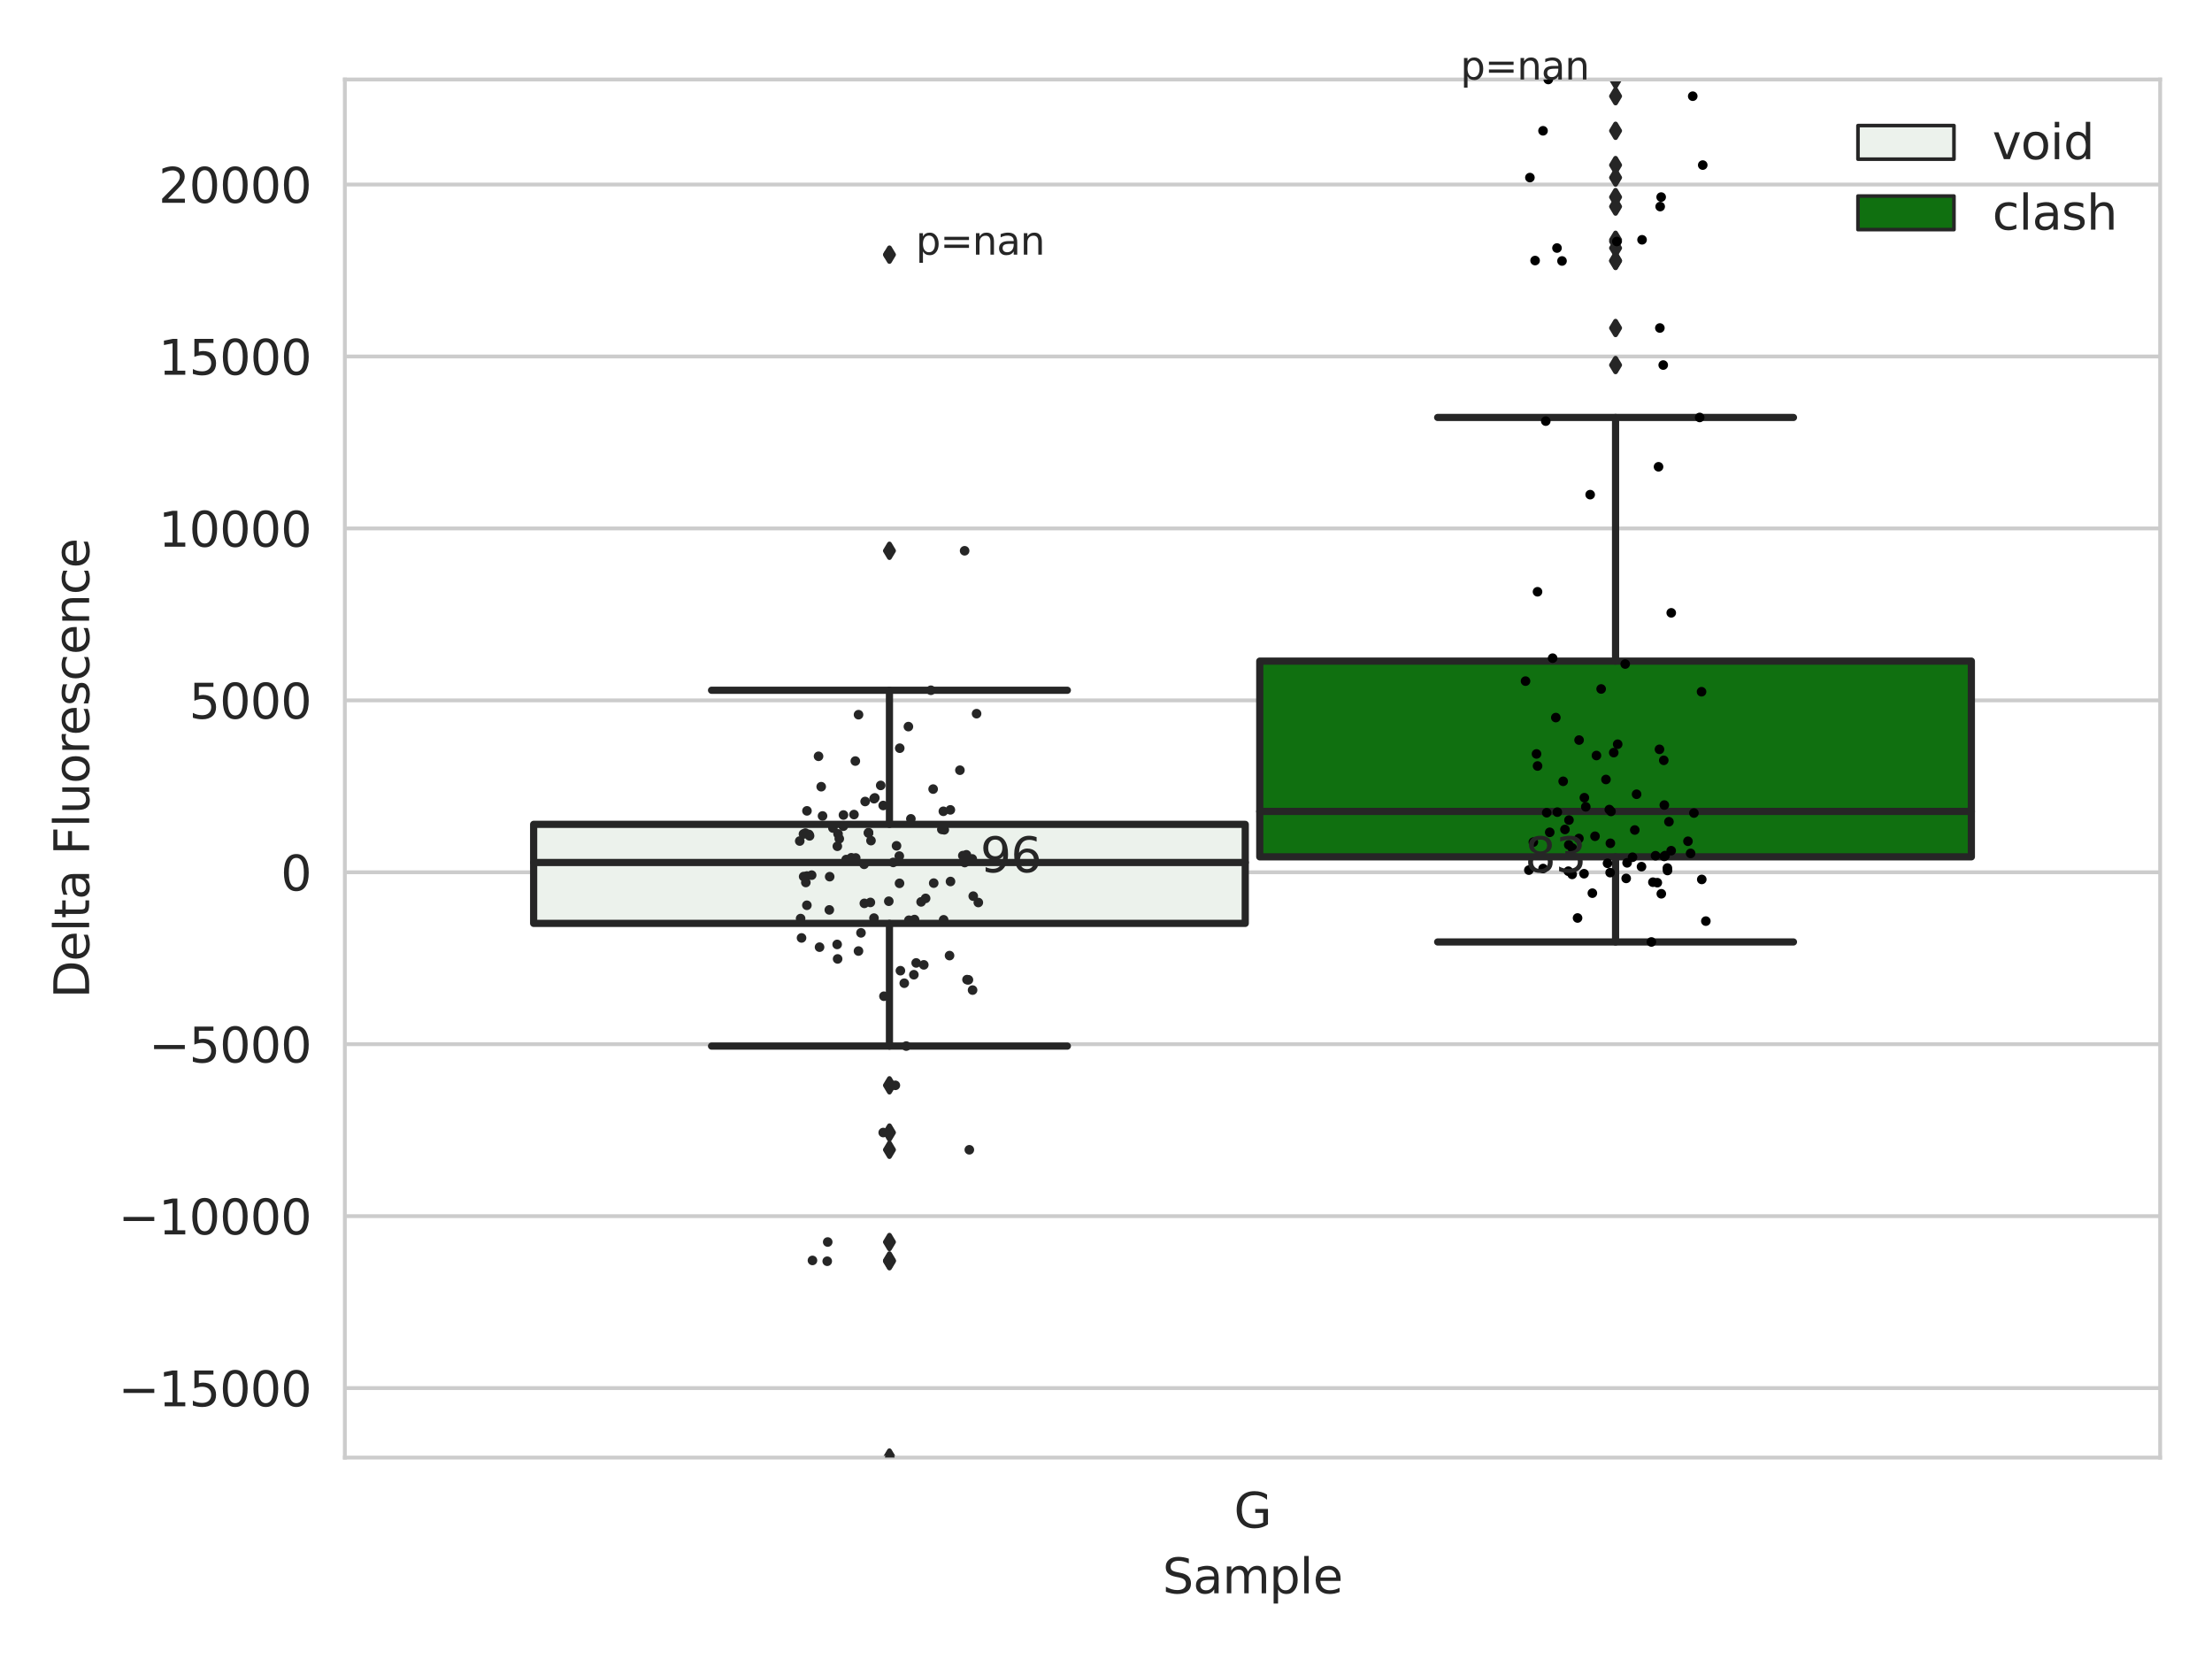 <?xml version="1.0" encoding="utf-8" standalone="no"?>
<!DOCTYPE svg PUBLIC "-//W3C//DTD SVG 1.1//EN"
  "http://www.w3.org/Graphics/SVG/1.1/DTD/svg11.dtd">
<svg xmlns:xlink="http://www.w3.org/1999/xlink" width="460.8pt" height="345.6pt" viewBox="0 0 460.8 345.6" xmlns="http://www.w3.org/2000/svg" version="1.1">
 <defs>
  <style type="text/css">*{stroke-linejoin: round; stroke-linecap: butt}</style>
 </defs>
 <g id="figure_1">
  <g id="patch_1">
   <path d="M 0 345.6 
L 460.8 345.6 
L 460.8 0 
L 0 0 
z
" style="fill: #ffffff"/>
  </g>
  <g id="axes_1">
   <g id="patch_2">
    <path d="M 71.84 303.64 
L 450 303.64 
L 450 16.56 
L 71.84 16.56 
z
" style="fill: #ffffff"/>
   </g>
   <g id="matplotlib.axis_1">
    <g id="xtick_1">
     <g id="text_1">
      <!-- G -->
      <g style="fill: #262626" transform="translate(257.046 318.238)scale(0.1 -0.1)">
       <defs>
        <path id="DejaVuSans-47" d="M 3809 666 
L 3809 1919 
L 2778 1919 
L 2778 2438 
L 4434 2438 
L 4434 434 
Q 4069 175 3628 42 
Q 3188 -91 2688 -91 
Q 1594 -91 976 548 
Q 359 1188 359 2328 
Q 359 3472 976 4111 
Q 1594 4750 2688 4750 
Q 3144 4750 3555 4637 
Q 3966 4525 4313 4306 
L 4313 3634 
Q 3963 3931 3569 4081 
Q 3175 4231 2741 4231 
Q 1884 4231 1454 3753 
Q 1025 3275 1025 2328 
Q 1025 1384 1454 906 
Q 1884 428 2741 428 
Q 3075 428 3337 486 
Q 3600 544 3809 666 
z
" transform="scale(0.016)"/>
       </defs>
       <use xlink:href="#DejaVuSans-47"/>
      </g>
     </g>
    </g>
    <g id="text_2">
     <!-- Sample -->
     <g style="fill: #262626" transform="translate(242.172 331.917)scale(0.1 -0.1)">
      <defs>
       <path id="DejaVuSans-53" d="M 3425 4513 
L 3425 3897 
Q 3066 4069 2747 4153 
Q 2428 4238 2131 4238 
Q 1616 4238 1336 4038 
Q 1056 3838 1056 3469 
Q 1056 3159 1242 3001 
Q 1428 2844 1947 2747 
L 2328 2669 
Q 3034 2534 3370 2195 
Q 3706 1856 3706 1288 
Q 3706 609 3251 259 
Q 2797 -91 1919 -91 
Q 1588 -91 1214 -16 
Q 841 59 441 206 
L 441 856 
Q 825 641 1194 531 
Q 1563 422 1919 422 
Q 2459 422 2753 634 
Q 3047 847 3047 1241 
Q 3047 1584 2836 1778 
Q 2625 1972 2144 2069 
L 1759 2144 
Q 1053 2284 737 2584 
Q 422 2884 422 3419 
Q 422 4038 858 4394 
Q 1294 4750 2059 4750 
Q 2388 4750 2728 4690 
Q 3069 4631 3425 4513 
z
" transform="scale(0.016)"/>
       <path id="DejaVuSans-61" d="M 2194 1759 
Q 1497 1759 1228 1600 
Q 959 1441 959 1056 
Q 959 750 1161 570 
Q 1363 391 1709 391 
Q 2188 391 2477 730 
Q 2766 1069 2766 1631 
L 2766 1759 
L 2194 1759 
z
M 3341 1997 
L 3341 0 
L 2766 0 
L 2766 531 
Q 2569 213 2275 61 
Q 1981 -91 1556 -91 
Q 1019 -91 701 211 
Q 384 513 384 1019 
Q 384 1609 779 1909 
Q 1175 2209 1959 2209 
L 2766 2209 
L 2766 2266 
Q 2766 2663 2505 2880 
Q 2244 3097 1772 3097 
Q 1472 3097 1187 3025 
Q 903 2953 641 2809 
L 641 3341 
Q 956 3463 1253 3523 
Q 1550 3584 1831 3584 
Q 2591 3584 2966 3190 
Q 3341 2797 3341 1997 
z
" transform="scale(0.016)"/>
       <path id="DejaVuSans-6d" d="M 3328 2828 
Q 3544 3216 3844 3400 
Q 4144 3584 4550 3584 
Q 5097 3584 5394 3201 
Q 5691 2819 5691 2113 
L 5691 0 
L 5113 0 
L 5113 2094 
Q 5113 2597 4934 2840 
Q 4756 3084 4391 3084 
Q 3944 3084 3684 2787 
Q 3425 2491 3425 1978 
L 3425 0 
L 2847 0 
L 2847 2094 
Q 2847 2600 2669 2842 
Q 2491 3084 2119 3084 
Q 1678 3084 1418 2786 
Q 1159 2488 1159 1978 
L 1159 0 
L 581 0 
L 581 3500 
L 1159 3500 
L 1159 2956 
Q 1356 3278 1631 3431 
Q 1906 3584 2284 3584 
Q 2666 3584 2933 3390 
Q 3200 3197 3328 2828 
z
" transform="scale(0.016)"/>
       <path id="DejaVuSans-70" d="M 1159 525 
L 1159 -1331 
L 581 -1331 
L 581 3500 
L 1159 3500 
L 1159 2969 
Q 1341 3281 1617 3432 
Q 1894 3584 2278 3584 
Q 2916 3584 3314 3078 
Q 3713 2572 3713 1747 
Q 3713 922 3314 415 
Q 2916 -91 2278 -91 
Q 1894 -91 1617 61 
Q 1341 213 1159 525 
z
M 3116 1747 
Q 3116 2381 2855 2742 
Q 2594 3103 2138 3103 
Q 1681 3103 1420 2742 
Q 1159 2381 1159 1747 
Q 1159 1113 1420 752 
Q 1681 391 2138 391 
Q 2594 391 2855 752 
Q 3116 1113 3116 1747 
z
" transform="scale(0.016)"/>
       <path id="DejaVuSans-6c" d="M 603 4863 
L 1178 4863 
L 1178 0 
L 603 0 
L 603 4863 
z
" transform="scale(0.016)"/>
       <path id="DejaVuSans-65" d="M 3597 1894 
L 3597 1613 
L 953 1613 
Q 991 1019 1311 708 
Q 1631 397 2203 397 
Q 2534 397 2845 478 
Q 3156 559 3463 722 
L 3463 178 
Q 3153 47 2828 -22 
Q 2503 -91 2169 -91 
Q 1331 -91 842 396 
Q 353 884 353 1716 
Q 353 2575 817 3079 
Q 1281 3584 2069 3584 
Q 2775 3584 3186 3129 
Q 3597 2675 3597 1894 
z
M 3022 2063 
Q 3016 2534 2758 2815 
Q 2500 3097 2075 3097 
Q 1594 3097 1305 2825 
Q 1016 2553 972 2059 
L 3022 2063 
z
" transform="scale(0.016)"/>
      </defs>
      <use xlink:href="#DejaVuSans-53"/>
      <use xlink:href="#DejaVuSans-61" x="63.477"/>
      <use xlink:href="#DejaVuSans-6d" x="124.756"/>
      <use xlink:href="#DejaVuSans-70" x="222.168"/>
      <use xlink:href="#DejaVuSans-6c" x="285.645"/>
      <use xlink:href="#DejaVuSans-65" x="313.428"/>
     </g>
    </g>
   </g>
   <g id="matplotlib.axis_2">
    <g id="ytick_1">
     <g id="line2d_1">
      <path d="M 71.84 289.162 
L 450 289.162 
" clip-path="url(#pb637d3b3db)" style="fill: none; stroke: #cccccc; stroke-width: 0.8; stroke-linecap: round"/>
     </g>
     <g id="text_3">
      <!-- −15000 -->
      <g style="fill: #262626" transform="translate(24.648 292.961)scale(0.1 -0.1)">
       <defs>
        <path id="DejaVuSans-2212" d="M 678 2272 
L 4684 2272 
L 4684 1741 
L 678 1741 
L 678 2272 
z
" transform="scale(0.016)"/>
        <path id="DejaVuSans-31" d="M 794 531 
L 1825 531 
L 1825 4091 
L 703 3866 
L 703 4441 
L 1819 4666 
L 2450 4666 
L 2450 531 
L 3481 531 
L 3481 0 
L 794 0 
L 794 531 
z
" transform="scale(0.016)"/>
        <path id="DejaVuSans-35" d="M 691 4666 
L 3169 4666 
L 3169 4134 
L 1269 4134 
L 1269 2991 
Q 1406 3038 1543 3061 
Q 1681 3084 1819 3084 
Q 2600 3084 3056 2656 
Q 3513 2228 3513 1497 
Q 3513 744 3044 326 
Q 2575 -91 1722 -91 
Q 1428 -91 1123 -41 
Q 819 9 494 109 
L 494 744 
Q 775 591 1075 516 
Q 1375 441 1709 441 
Q 2250 441 2565 725 
Q 2881 1009 2881 1497 
Q 2881 1984 2565 2268 
Q 2250 2553 1709 2553 
Q 1456 2553 1204 2497 
Q 953 2441 691 2322 
L 691 4666 
z
" transform="scale(0.016)"/>
        <path id="DejaVuSans-30" d="M 2034 4250 
Q 1547 4250 1301 3770 
Q 1056 3291 1056 2328 
Q 1056 1369 1301 889 
Q 1547 409 2034 409 
Q 2525 409 2770 889 
Q 3016 1369 3016 2328 
Q 3016 3291 2770 3770 
Q 2525 4250 2034 4250 
z
M 2034 4750 
Q 2819 4750 3233 4129 
Q 3647 3509 3647 2328 
Q 3647 1150 3233 529 
Q 2819 -91 2034 -91 
Q 1250 -91 836 529 
Q 422 1150 422 2328 
Q 422 3509 836 4129 
Q 1250 4750 2034 4750 
z
" transform="scale(0.016)"/>
       </defs>
       <use xlink:href="#DejaVuSans-2212"/>
       <use xlink:href="#DejaVuSans-31" x="83.789"/>
       <use xlink:href="#DejaVuSans-35" x="147.412"/>
       <use xlink:href="#DejaVuSans-30" x="211.035"/>
       <use xlink:href="#DejaVuSans-30" x="274.658"/>
       <use xlink:href="#DejaVuSans-30" x="338.281"/>
      </g>
     </g>
    </g>
    <g id="ytick_2">
     <g id="line2d_2">
      <path d="M 71.84 253.346 
L 450 253.346 
" clip-path="url(#pb637d3b3db)" style="fill: none; stroke: #cccccc; stroke-width: 0.8; stroke-linecap: round"/>
     </g>
     <g id="text_4">
      <!-- −10000 -->
      <g style="fill: #262626" transform="translate(24.648 257.145)scale(0.1 -0.1)">
       <use xlink:href="#DejaVuSans-2212"/>
       <use xlink:href="#DejaVuSans-31" x="83.789"/>
       <use xlink:href="#DejaVuSans-30" x="147.412"/>
       <use xlink:href="#DejaVuSans-30" x="211.035"/>
       <use xlink:href="#DejaVuSans-30" x="274.658"/>
       <use xlink:href="#DejaVuSans-30" x="338.281"/>
      </g>
     </g>
    </g>
    <g id="ytick_3">
     <g id="line2d_3">
      <path d="M 71.84 217.53 
L 450 217.53 
" clip-path="url(#pb637d3b3db)" style="fill: none; stroke: #cccccc; stroke-width: 0.8; stroke-linecap: round"/>
     </g>
     <g id="text_5">
      <!-- −5000 -->
      <g style="fill: #262626" transform="translate(31.01 221.329)scale(0.1 -0.1)">
       <use xlink:href="#DejaVuSans-2212"/>
       <use xlink:href="#DejaVuSans-35" x="83.789"/>
       <use xlink:href="#DejaVuSans-30" x="147.412"/>
       <use xlink:href="#DejaVuSans-30" x="211.035"/>
       <use xlink:href="#DejaVuSans-30" x="274.658"/>
      </g>
     </g>
    </g>
    <g id="ytick_4">
     <g id="line2d_4">
      <path d="M 71.84 181.713 
L 450 181.713 
" clip-path="url(#pb637d3b3db)" style="fill: none; stroke: #cccccc; stroke-width: 0.8; stroke-linecap: round"/>
     </g>
     <g id="text_6">
      <!-- 0 -->
      <g style="fill: #262626" transform="translate(58.477 185.512)scale(0.1 -0.1)">
       <use xlink:href="#DejaVuSans-30"/>
      </g>
     </g>
    </g>
    <g id="ytick_5">
     <g id="line2d_5">
      <path d="M 71.84 145.897 
L 450 145.897 
" clip-path="url(#pb637d3b3db)" style="fill: none; stroke: #cccccc; stroke-width: 0.8; stroke-linecap: round"/>
     </g>
     <g id="text_7">
      <!-- 5000 -->
      <g style="fill: #262626" transform="translate(39.39 149.696)scale(0.1 -0.1)">
       <use xlink:href="#DejaVuSans-35"/>
       <use xlink:href="#DejaVuSans-30" x="63.623"/>
       <use xlink:href="#DejaVuSans-30" x="127.246"/>
       <use xlink:href="#DejaVuSans-30" x="190.869"/>
      </g>
     </g>
    </g>
    <g id="ytick_6">
     <g id="line2d_6">
      <path d="M 71.84 110.081 
L 450 110.081 
" clip-path="url(#pb637d3b3db)" style="fill: none; stroke: #cccccc; stroke-width: 0.8; stroke-linecap: round"/>
     </g>
     <g id="text_8">
      <!-- 10000 -->
      <g style="fill: #262626" transform="translate(33.028 113.88)scale(0.1 -0.1)">
       <use xlink:href="#DejaVuSans-31"/>
       <use xlink:href="#DejaVuSans-30" x="63.623"/>
       <use xlink:href="#DejaVuSans-30" x="127.246"/>
       <use xlink:href="#DejaVuSans-30" x="190.869"/>
       <use xlink:href="#DejaVuSans-30" x="254.492"/>
      </g>
     </g>
    </g>
    <g id="ytick_7">
     <g id="line2d_7">
      <path d="M 71.84 74.264 
L 450 74.264 
" clip-path="url(#pb637d3b3db)" style="fill: none; stroke: #cccccc; stroke-width: 0.8; stroke-linecap: round"/>
     </g>
     <g id="text_9">
      <!-- 15000 -->
      <g style="fill: #262626" transform="translate(33.028 78.063)scale(0.1 -0.1)">
       <use xlink:href="#DejaVuSans-31"/>
       <use xlink:href="#DejaVuSans-35" x="63.623"/>
       <use xlink:href="#DejaVuSans-30" x="127.246"/>
       <use xlink:href="#DejaVuSans-30" x="190.869"/>
       <use xlink:href="#DejaVuSans-30" x="254.492"/>
      </g>
     </g>
    </g>
    <g id="ytick_8">
     <g id="line2d_8">
      <path d="M 71.84 38.448 
L 450 38.448 
" clip-path="url(#pb637d3b3db)" style="fill: none; stroke: #cccccc; stroke-width: 0.8; stroke-linecap: round"/>
     </g>
     <g id="text_10">
      <!-- 20000 -->
      <g style="fill: #262626" transform="translate(33.028 42.247)scale(0.1 -0.1)">
       <defs>
        <path id="DejaVuSans-32" d="M 1228 531 
L 3431 531 
L 3431 0 
L 469 0 
L 469 531 
Q 828 903 1448 1529 
Q 2069 2156 2228 2338 
Q 2531 2678 2651 2914 
Q 2772 3150 2772 3378 
Q 2772 3750 2511 3984 
Q 2250 4219 1831 4219 
Q 1534 4219 1204 4116 
Q 875 4013 500 3803 
L 500 4441 
Q 881 4594 1212 4672 
Q 1544 4750 1819 4750 
Q 2544 4750 2975 4387 
Q 3406 4025 3406 3419 
Q 3406 3131 3298 2873 
Q 3191 2616 2906 2266 
Q 2828 2175 2409 1742 
Q 1991 1309 1228 531 
z
" transform="scale(0.016)"/>
       </defs>
       <use xlink:href="#DejaVuSans-32"/>
       <use xlink:href="#DejaVuSans-30" x="63.623"/>
       <use xlink:href="#DejaVuSans-30" x="127.246"/>
       <use xlink:href="#DejaVuSans-30" x="190.869"/>
       <use xlink:href="#DejaVuSans-30" x="254.492"/>
      </g>
     </g>
    </g>
    <g id="text_11">
     <!-- Delta Fluorescence -->
     <g style="fill: #262626" transform="translate(18.568 207.967)rotate(-90)scale(0.1 -0.1)">
      <defs>
       <path id="DejaVuSans-44" d="M 1259 4147 
L 1259 519 
L 2022 519 
Q 2988 519 3436 956 
Q 3884 1394 3884 2338 
Q 3884 3275 3436 3711 
Q 2988 4147 2022 4147 
L 1259 4147 
z
M 628 4666 
L 1925 4666 
Q 3281 4666 3915 4102 
Q 4550 3538 4550 2338 
Q 4550 1131 3912 565 
Q 3275 0 1925 0 
L 628 0 
L 628 4666 
z
" transform="scale(0.016)"/>
       <path id="DejaVuSans-74" d="M 1172 4494 
L 1172 3500 
L 2356 3500 
L 2356 3053 
L 1172 3053 
L 1172 1153 
Q 1172 725 1289 603 
Q 1406 481 1766 481 
L 2356 481 
L 2356 0 
L 1766 0 
Q 1100 0 847 248 
Q 594 497 594 1153 
L 594 3053 
L 172 3053 
L 172 3500 
L 594 3500 
L 594 4494 
L 1172 4494 
z
" transform="scale(0.016)"/>
       <path id="DejaVuSans-20" transform="scale(0.016)"/>
       <path id="DejaVuSans-46" d="M 628 4666 
L 3309 4666 
L 3309 4134 
L 1259 4134 
L 1259 2759 
L 3109 2759 
L 3109 2228 
L 1259 2228 
L 1259 0 
L 628 0 
L 628 4666 
z
" transform="scale(0.016)"/>
       <path id="DejaVuSans-75" d="M 544 1381 
L 544 3500 
L 1119 3500 
L 1119 1403 
Q 1119 906 1312 657 
Q 1506 409 1894 409 
Q 2359 409 2629 706 
Q 2900 1003 2900 1516 
L 2900 3500 
L 3475 3500 
L 3475 0 
L 2900 0 
L 2900 538 
Q 2691 219 2414 64 
Q 2138 -91 1772 -91 
Q 1169 -91 856 284 
Q 544 659 544 1381 
z
M 1991 3584 
L 1991 3584 
z
" transform="scale(0.016)"/>
       <path id="DejaVuSans-6f" d="M 1959 3097 
Q 1497 3097 1228 2736 
Q 959 2375 959 1747 
Q 959 1119 1226 758 
Q 1494 397 1959 397 
Q 2419 397 2687 759 
Q 2956 1122 2956 1747 
Q 2956 2369 2687 2733 
Q 2419 3097 1959 3097 
z
M 1959 3584 
Q 2709 3584 3137 3096 
Q 3566 2609 3566 1747 
Q 3566 888 3137 398 
Q 2709 -91 1959 -91 
Q 1206 -91 779 398 
Q 353 888 353 1747 
Q 353 2609 779 3096 
Q 1206 3584 1959 3584 
z
" transform="scale(0.016)"/>
       <path id="DejaVuSans-72" d="M 2631 2963 
Q 2534 3019 2420 3045 
Q 2306 3072 2169 3072 
Q 1681 3072 1420 2755 
Q 1159 2438 1159 1844 
L 1159 0 
L 581 0 
L 581 3500 
L 1159 3500 
L 1159 2956 
Q 1341 3275 1631 3429 
Q 1922 3584 2338 3584 
Q 2397 3584 2469 3576 
Q 2541 3569 2628 3553 
L 2631 2963 
z
" transform="scale(0.016)"/>
       <path id="DejaVuSans-73" d="M 2834 3397 
L 2834 2853 
Q 2591 2978 2328 3040 
Q 2066 3103 1784 3103 
Q 1356 3103 1142 2972 
Q 928 2841 928 2578 
Q 928 2378 1081 2264 
Q 1234 2150 1697 2047 
L 1894 2003 
Q 2506 1872 2764 1633 
Q 3022 1394 3022 966 
Q 3022 478 2636 193 
Q 2250 -91 1575 -91 
Q 1294 -91 989 -36 
Q 684 19 347 128 
L 347 722 
Q 666 556 975 473 
Q 1284 391 1588 391 
Q 1994 391 2212 530 
Q 2431 669 2431 922 
Q 2431 1156 2273 1281 
Q 2116 1406 1581 1522 
L 1381 1569 
Q 847 1681 609 1914 
Q 372 2147 372 2553 
Q 372 3047 722 3315 
Q 1072 3584 1716 3584 
Q 2034 3584 2315 3537 
Q 2597 3491 2834 3397 
z
" transform="scale(0.016)"/>
       <path id="DejaVuSans-63" d="M 3122 3366 
L 3122 2828 
Q 2878 2963 2633 3030 
Q 2388 3097 2138 3097 
Q 1578 3097 1268 2742 
Q 959 2388 959 1747 
Q 959 1106 1268 751 
Q 1578 397 2138 397 
Q 2388 397 2633 464 
Q 2878 531 3122 666 
L 3122 134 
Q 2881 22 2623 -34 
Q 2366 -91 2075 -91 
Q 1284 -91 818 406 
Q 353 903 353 1747 
Q 353 2603 823 3093 
Q 1294 3584 2113 3584 
Q 2378 3584 2631 3529 
Q 2884 3475 3122 3366 
z
" transform="scale(0.016)"/>
       <path id="DejaVuSans-6e" d="M 3513 2113 
L 3513 0 
L 2938 0 
L 2938 2094 
Q 2938 2591 2744 2837 
Q 2550 3084 2163 3084 
Q 1697 3084 1428 2787 
Q 1159 2491 1159 1978 
L 1159 0 
L 581 0 
L 581 3500 
L 1159 3500 
L 1159 2956 
Q 1366 3272 1645 3428 
Q 1925 3584 2291 3584 
Q 2894 3584 3203 3211 
Q 3513 2838 3513 2113 
z
" transform="scale(0.016)"/>
      </defs>
      <use xlink:href="#DejaVuSans-44"/>
      <use xlink:href="#DejaVuSans-65" x="77.002"/>
      <use xlink:href="#DejaVuSans-6c" x="138.525"/>
      <use xlink:href="#DejaVuSans-74" x="166.309"/>
      <use xlink:href="#DejaVuSans-61" x="205.518"/>
      <use xlink:href="#DejaVuSans-20" x="266.797"/>
      <use xlink:href="#DejaVuSans-46" x="298.584"/>
      <use xlink:href="#DejaVuSans-6c" x="356.104"/>
      <use xlink:href="#DejaVuSans-75" x="383.887"/>
      <use xlink:href="#DejaVuSans-6f" x="447.266"/>
      <use xlink:href="#DejaVuSans-72" x="508.447"/>
      <use xlink:href="#DejaVuSans-65" x="547.311"/>
      <use xlink:href="#DejaVuSans-73" x="608.834"/>
      <use xlink:href="#DejaVuSans-63" x="660.934"/>
      <use xlink:href="#DejaVuSans-65" x="715.914"/>
      <use xlink:href="#DejaVuSans-6e" x="777.438"/>
      <use xlink:href="#DejaVuSans-63" x="840.816"/>
      <use xlink:href="#DejaVuSans-65" x="895.797"/>
     </g>
    </g>
   </g>
   <g id="patch_3">
    <path d="M 111.169 192.358 
L 259.407 192.358 
L 259.407 171.728 
L 111.169 171.728 
L 111.169 192.358 
z
" clip-path="url(#pb637d3b3db)" style="fill: #ecf2ec; stroke: #262626; stroke-width: 1.5; stroke-linejoin: miter"/>
   </g>
   <g id="patch_4">
    <path d="M 262.433 178.494 
L 410.671 178.494 
L 410.671 137.72 
L 262.433 137.72 
L 262.433 178.494 
z
" clip-path="url(#pb637d3b3db)" style="fill: #107010; stroke: #262626; stroke-width: 1.5; stroke-linejoin: miter"/>
   </g>
   <g id="patch_5">
    <path d="M 260.92 181.713 
L 260.92 181.713 
L 260.92 181.713 
L 260.92 181.713 
z
" clip-path="url(#pb637d3b3db)" style="fill: #ecf2ec; stroke: #262626; stroke-width: 0.75; stroke-linejoin: miter"/>
   </g>
   <g id="patch_6">
    <path d="M 260.92 181.713 
L 260.92 181.713 
L 260.92 181.713 
L 260.92 181.713 
z
" clip-path="url(#pb637d3b3db)" style="fill: #107010; stroke: #262626; stroke-width: 0.75; stroke-linejoin: miter"/>
   </g>
   <g id="PathCollection_1"/>
   <g id="PathCollection_2"/>
   <g id="line2d_9">
    <path d="M 185.288 192.358 
L 185.288 217.917 
" clip-path="url(#pb637d3b3db)" style="fill: none; stroke: #262626; stroke-width: 1.5; stroke-linecap: round"/>
   </g>
   <g id="line2d_10">
    <path d="M 185.288 171.728 
L 185.288 143.793 
" clip-path="url(#pb637d3b3db)" style="fill: none; stroke: #262626; stroke-width: 1.5; stroke-linecap: round"/>
   </g>
   <g id="line2d_11">
    <path d="M 148.228 217.917 
L 222.348 217.917 
" clip-path="url(#pb637d3b3db)" style="fill: none; stroke: #262626; stroke-width: 1.5; stroke-linecap: round"/>
   </g>
   <g id="line2d_12">
    <path d="M 148.228 143.793 
L 222.348 143.793 
" clip-path="url(#pb637d3b3db)" style="fill: none; stroke: #262626; stroke-width: 1.5; stroke-linecap: round"/>
   </g>
   <g id="line2d_13">
    <defs>
     <path id="md22d80bc61" d="M -0 1.414 
L 0.849 0 
L 0 -1.414 
L -0.849 -0 
z
" style="stroke: #262626; stroke-linejoin: miter"/>
    </defs>
    <g clip-path="url(#pb637d3b3db)">
     <use xlink:href="#md22d80bc61" x="185.288" y="258.735" style="fill: #262626; stroke: #262626; stroke-linejoin: miter"/>
     <use xlink:href="#md22d80bc61" x="185.288" y="303.64" style="fill: #262626; stroke: #262626; stroke-linejoin: miter"/>
     <use xlink:href="#md22d80bc61" x="185.288" y="239.521" style="fill: #262626; stroke: #262626; stroke-linejoin: miter"/>
     <use xlink:href="#md22d80bc61" x="185.288" y="235.931" style="fill: #262626; stroke: #262626; stroke-linejoin: miter"/>
     <use xlink:href="#md22d80bc61" x="185.288" y="262.737" style="fill: #262626; stroke: #262626; stroke-linejoin: miter"/>
     <use xlink:href="#md22d80bc61" x="185.288" y="226.094" style="fill: #262626; stroke: #262626; stroke-linejoin: miter"/>
     <use xlink:href="#md22d80bc61" x="185.288" y="262.572" style="fill: #262626; stroke: #262626; stroke-linejoin: miter"/>
     <use xlink:href="#md22d80bc61" x="185.288" y="53.049" style="fill: #262626; stroke: #262626; stroke-linejoin: miter"/>
     <use xlink:href="#md22d80bc61" x="185.288" y="114.737" style="fill: #262626; stroke: #262626; stroke-linejoin: miter"/>
    </g>
   </g>
   <g id="line2d_14">
    <path d="M 336.552 178.494 
L 336.552 196.226 
" clip-path="url(#pb637d3b3db)" style="fill: none; stroke: #262626; stroke-width: 1.5; stroke-linecap: round"/>
   </g>
   <g id="line2d_15">
    <path d="M 336.552 137.72 
L 336.552 86.965 
" clip-path="url(#pb637d3b3db)" style="fill: none; stroke: #262626; stroke-width: 1.5; stroke-linecap: round"/>
   </g>
   <g id="line2d_16">
    <path d="M 299.492 196.226 
L 373.612 196.226 
" clip-path="url(#pb637d3b3db)" style="fill: none; stroke: #262626; stroke-width: 1.5; stroke-linecap: round"/>
   </g>
   <g id="line2d_17">
    <path d="M 299.492 86.965 
L 373.612 86.965 
" clip-path="url(#pb637d3b3db)" style="fill: none; stroke: #262626; stroke-width: 1.5; stroke-linecap: round"/>
   </g>
   <g id="line2d_18">
    <g clip-path="url(#pb637d3b3db)">
     <use xlink:href="#md22d80bc61" x="336.552" y="41.056" style="fill: #262626; stroke: #262626; stroke-linejoin: miter"/>
     <use xlink:href="#md22d80bc61" x="336.552" y="54.279" style="fill: #262626; stroke: #262626; stroke-linejoin: miter"/>
     <use xlink:href="#md22d80bc61" x="336.552" y="16.56" style="fill: #262626; stroke: #262626; stroke-linejoin: miter"/>
     <use xlink:href="#md22d80bc61" x="336.552" y="20.039" style="fill: #262626; stroke: #262626; stroke-linejoin: miter"/>
     <use xlink:href="#md22d80bc61" x="336.552" y="68.327" style="fill: #262626; stroke: #262626; stroke-linejoin: miter"/>
     <use xlink:href="#md22d80bc61" x="336.552" y="51.671" style="fill: #262626; stroke: #262626; stroke-linejoin: miter"/>
     <use xlink:href="#md22d80bc61" x="336.552" y="50.312" style="fill: #262626; stroke: #262626; stroke-linejoin: miter"/>
     <use xlink:href="#md22d80bc61" x="336.552" y="27.246" style="fill: #262626; stroke: #262626; stroke-linejoin: miter"/>
     <use xlink:href="#md22d80bc61" x="336.552" y="49.954" style="fill: #262626; stroke: #262626; stroke-linejoin: miter"/>
     <use xlink:href="#md22d80bc61" x="336.552" y="34.389" style="fill: #262626; stroke: #262626; stroke-linejoin: miter"/>
     <use xlink:href="#md22d80bc61" x="336.552" y="76.046" style="fill: #262626; stroke: #262626; stroke-linejoin: miter"/>
     <use xlink:href="#md22d80bc61" x="336.552" y="54.365" style="fill: #262626; stroke: #262626; stroke-linejoin: miter"/>
     <use xlink:href="#md22d80bc61" x="336.552" y="36.992" style="fill: #262626; stroke: #262626; stroke-linejoin: miter"/>
     <use xlink:href="#md22d80bc61" x="336.552" y="43.033" style="fill: #262626; stroke: #262626; stroke-linejoin: miter"/>
    </g>
   </g>
   <g id="line2d_19">
    <path d="M 111.169 179.671 
L 259.407 179.671 
" clip-path="url(#pb637d3b3db)" style="fill: none; stroke: #262626; stroke-width: 1.5; stroke-linecap: round"/>
   </g>
   <g id="line2d_20">
    <path d="M 262.433 169.035 
L 410.671 169.035 
" clip-path="url(#pb637d3b3db)" style="fill: none; stroke: #262626; stroke-width: 1.5; stroke-linecap: round"/>
   </g>
   <g id="patch_7">
    <path d="M 71.84 303.64 
L 71.84 16.56 
" style="fill: none; stroke: #cccccc; stroke-width: 0.8; stroke-linejoin: miter; stroke-linecap: square"/>
   </g>
   <g id="patch_8">
    <path d="M 450 303.64 
L 450 16.56 
" style="fill: none; stroke: #cccccc; stroke-width: 0.8; stroke-linejoin: miter; stroke-linecap: square"/>
   </g>
   <g id="patch_9">
    <path d="M 71.84 303.64 
L 450 303.64 
" style="fill: none; stroke: #cccccc; stroke-width: 0.8; stroke-linejoin: miter; stroke-linecap: square"/>
   </g>
   <g id="patch_10">
    <path d="M 71.84 16.56 
L 450 16.56 
" style="fill: none; stroke: #cccccc; stroke-width: 0.8; stroke-linejoin: miter; stroke-linecap: square"/>
   </g>
   <g id="PathCollection_3">
    <defs>
     <path id="C0_0_c9dc79a584" d="M 0 1 
C 0.265 1 0.52 0.895 0.707 0.707 
C 0.895 0.52 1 0.265 1 -0 
C 1 -0.265 0.895 -0.52 0.707 -0.707 
C 0.52 -0.895 0.265 -1 0 -1 
C -0.265 -1 -0.52 -0.895 -0.707 -0.707 
C -0.895 -0.52 -1 -0.265 -1 0 
C -1 0.265 -0.895 0.52 -0.707 0.707 
C -0.52 0.895 -0.265 1 0 1 
z
"/>
    </defs>
    <g clip-path="url(#pb637d3b3db)">
     <use xlink:href="#C0_0_c9dc79a584" x="182.084" y="166.385" style="fill: #262626"/>
    </g>
    <g clip-path="url(#pb637d3b3db)">
     <use xlink:href="#C0_0_c9dc79a584" x="172.429" y="258.735" style="fill: #262626"/>
    </g>
    <g clip-path="url(#pb637d3b3db)">
     <use xlink:href="#C0_0_c9dc79a584" x="185.358" y="303.64" style="fill: #262626"/>
    </g>
    <g clip-path="url(#pb637d3b3db)">
     <use xlink:href="#C0_0_c9dc79a584" x="201.928" y="239.521" style="fill: #262626"/>
    </g>
    <g clip-path="url(#pb637d3b3db)">
     <use xlink:href="#C0_0_c9dc79a584" x="187.388" y="184.012" style="fill: #262626"/>
    </g>
    <g clip-path="url(#pb637d3b3db)">
     <use xlink:href="#C0_0_c9dc79a584" x="170.518" y="157.549" style="fill: #262626"/>
    </g>
    <g clip-path="url(#pb637d3b3db)">
     <use xlink:href="#C0_0_c9dc79a584" x="178.18" y="158.544" style="fill: #262626"/>
    </g>
    <g clip-path="url(#pb637d3b3db)">
     <use xlink:href="#C0_0_c9dc79a584" x="180.225" y="166.967" style="fill: #262626"/>
    </g>
    <g clip-path="url(#pb637d3b3db)">
     <use xlink:href="#C0_0_c9dc79a584" x="196.575" y="191.612" style="fill: #262626"/>
    </g>
    <g clip-path="url(#pb637d3b3db)">
     <use xlink:href="#C0_0_c9dc79a584" x="182.067" y="191.258" style="fill: #262626"/>
    </g>
    <g clip-path="url(#pb637d3b3db)">
     <use xlink:href="#C0_0_c9dc79a584" x="183.991" y="235.931" style="fill: #262626"/>
    </g>
    <g clip-path="url(#pb637d3b3db)">
     <use xlink:href="#C0_0_c9dc79a584" x="174.579" y="173.709" style="fill: #262626"/>
    </g>
    <g clip-path="url(#pb637d3b3db)">
     <use xlink:href="#C0_0_c9dc79a584" x="179.359" y="194.33" style="fill: #262626"/>
    </g>
    <g clip-path="url(#pb637d3b3db)">
     <use xlink:href="#C0_0_c9dc79a584" x="167.416" y="182.603" style="fill: #262626"/>
    </g>
    <g clip-path="url(#pb637d3b3db)">
     <use xlink:href="#C0_0_c9dc79a584" x="172.328" y="262.737" style="fill: #262626"/>
    </g>
    <g clip-path="url(#pb637d3b3db)">
     <use xlink:href="#C0_0_c9dc79a584" x="172.763" y="189.549" style="fill: #262626"/>
    </g>
    <g clip-path="url(#pb637d3b3db)">
     <use xlink:href="#C0_0_c9dc79a584" x="192.825" y="187.147" style="fill: #262626"/>
    </g>
    <g clip-path="url(#pb637d3b3db)">
     <use xlink:href="#C0_0_c9dc79a584" x="190.855" y="200.595" style="fill: #262626"/>
    </g>
    <g clip-path="url(#pb637d3b3db)">
     <use xlink:href="#C0_0_c9dc79a584" x="168.517" y="173.829" style="fill: #262626"/>
    </g>
    <g clip-path="url(#pb637d3b3db)">
     <use xlink:href="#C0_0_c9dc79a584" x="191.884" y="187.881" style="fill: #262626"/>
    </g>
    <g clip-path="url(#pb637d3b3db)">
     <use xlink:href="#C0_0_c9dc79a584" x="180.062" y="188.186" style="fill: #262626"/>
    </g>
    <g clip-path="url(#pb637d3b3db)">
     <use xlink:href="#C0_0_c9dc79a584" x="193.921" y="143.793" style="fill: #262626"/>
    </g>
    <g clip-path="url(#pb637d3b3db)">
     <use xlink:href="#C0_0_c9dc79a584" x="201.323" y="178.07" style="fill: #262626"/>
    </g>
    <g clip-path="url(#pb637d3b3db)">
     <use xlink:href="#C0_0_c9dc79a584" x="202.605" y="206.255" style="fill: #262626"/>
    </g>
    <g clip-path="url(#pb637d3b3db)">
     <use xlink:href="#C0_0_c9dc79a584" x="182.241" y="166.214" style="fill: #262626"/>
    </g>
    <g clip-path="url(#pb637d3b3db)">
     <use xlink:href="#C0_0_c9dc79a584" x="194.511" y="183.97" style="fill: #262626"/>
    </g>
    <g clip-path="url(#pb637d3b3db)">
     <use xlink:href="#C0_0_c9dc79a584" x="171.072" y="163.885" style="fill: #262626"/>
    </g>
    <g clip-path="url(#pb637d3b3db)">
     <use xlink:href="#C0_0_c9dc79a584" x="189.336" y="191.701" style="fill: #262626"/>
    </g>
    <g clip-path="url(#pb637d3b3db)">
     <use xlink:href="#C0_0_c9dc79a584" x="175.681" y="172.111" style="fill: #262626"/>
    </g>
    <g clip-path="url(#pb637d3b3db)">
     <use xlink:href="#C0_0_c9dc79a584" x="168.088" y="188.584" style="fill: #262626"/>
    </g>
    <g clip-path="url(#pb637d3b3db)">
     <use xlink:href="#C0_0_c9dc79a584" x="170.728" y="197.31" style="fill: #262626"/>
    </g>
    <g clip-path="url(#pb637d3b3db)">
     <use xlink:href="#C0_0_c9dc79a584" x="187.572" y="202.214" style="fill: #262626"/>
    </g>
    <g clip-path="url(#pb637d3b3db)">
     <use xlink:href="#C0_0_c9dc79a584" x="198.007" y="183.631" style="fill: #262626"/>
    </g>
    <g clip-path="url(#pb637d3b3db)">
     <use xlink:href="#C0_0_c9dc79a584" x="188.786" y="217.917" style="fill: #262626"/>
    </g>
    <g clip-path="url(#pb637d3b3db)">
     <use xlink:href="#C0_0_c9dc79a584" x="168.104" y="168.917" style="fill: #262626"/>
    </g>
    <g clip-path="url(#pb637d3b3db)">
     <use xlink:href="#C0_0_c9dc79a584" x="201.445" y="204.074" style="fill: #262626"/>
    </g>
    <g clip-path="url(#pb637d3b3db)">
     <use xlink:href="#C0_0_c9dc79a584" x="199.966" y="160.448" style="fill: #262626"/>
    </g>
    <g clip-path="url(#pb637d3b3db)">
     <use xlink:href="#C0_0_c9dc79a584" x="173.513" y="172.494" style="fill: #262626"/>
    </g>
    <g clip-path="url(#pb637d3b3db)">
     <use xlink:href="#C0_0_c9dc79a584" x="202.745" y="186.685" style="fill: #262626"/>
    </g>
    <g clip-path="url(#pb637d3b3db)">
     <use xlink:href="#C0_0_c9dc79a584" x="196.201" y="172.784" style="fill: #262626"/>
    </g>
    <g clip-path="url(#pb637d3b3db)">
     <use xlink:href="#C0_0_c9dc79a584" x="177.9" y="169.688" style="fill: #262626"/>
    </g>
    <g clip-path="url(#pb637d3b3db)">
     <use xlink:href="#C0_0_c9dc79a584" x="185.043" y="53.049" style="fill: #262626"/>
    </g>
    <g clip-path="url(#pb637d3b3db)">
     <use xlink:href="#C0_0_c9dc79a584" x="169.085" y="182.309" style="fill: #262626"/>
    </g>
    <g clip-path="url(#pb637d3b3db)">
     <use xlink:href="#C0_0_c9dc79a584" x="186.518" y="226.094" style="fill: #262626"/>
    </g>
    <g clip-path="url(#pb637d3b3db)">
     <use xlink:href="#C0_0_c9dc79a584" x="180.934" y="173.545" style="fill: #262626"/>
    </g>
    <g clip-path="url(#pb637d3b3db)">
     <use xlink:href="#C0_0_c9dc79a584" x="172.838" y="182.627" style="fill: #262626"/>
    </g>
    <g clip-path="url(#pb637d3b3db)">
     <use xlink:href="#C0_0_c9dc79a584" x="176.268" y="179.062" style="fill: #262626"/>
    </g>
    <g clip-path="url(#pb637d3b3db)">
     <use xlink:href="#C0_0_c9dc79a584" x="167.87" y="183.837" style="fill: #262626"/>
    </g>
    <g clip-path="url(#pb637d3b3db)">
     <use xlink:href="#C0_0_c9dc79a584" x="181.443" y="175.118" style="fill: #262626"/>
    </g>
    <g clip-path="url(#pb637d3b3db)">
     <use xlink:href="#C0_0_c9dc79a584" x="200.97" y="179.683" style="fill: #262626"/>
    </g>
    <g clip-path="url(#pb637d3b3db)">
     <use xlink:href="#C0_0_c9dc79a584" x="174.838" y="174.728" style="fill: #262626"/>
    </g>
    <g clip-path="url(#pb637d3b3db)">
     <use xlink:href="#C0_0_c9dc79a584" x="184.143" y="207.533" style="fill: #262626"/>
    </g>
    <g clip-path="url(#pb637d3b3db)">
     <use xlink:href="#C0_0_c9dc79a584" x="186.763" y="176.199" style="fill: #262626"/>
    </g>
    <g clip-path="url(#pb637d3b3db)">
     <use xlink:href="#C0_0_c9dc79a584" x="194.39" y="164.38" style="fill: #262626"/>
    </g>
    <g clip-path="url(#pb637d3b3db)">
     <use xlink:href="#C0_0_c9dc79a584" x="174.395" y="196.742" style="fill: #262626"/>
    </g>
    <g clip-path="url(#pb637d3b3db)">
     <use xlink:href="#C0_0_c9dc79a584" x="202.537" y="178.926" style="fill: #262626"/>
    </g>
    <g clip-path="url(#pb637d3b3db)">
     <use xlink:href="#C0_0_c9dc79a584" x="178.84" y="198.12" style="fill: #262626"/>
    </g>
    <g clip-path="url(#pb637d3b3db)">
     <use xlink:href="#C0_0_c9dc79a584" x="181.318" y="187.992" style="fill: #262626"/>
    </g>
    <g clip-path="url(#pb637d3b3db)">
     <use xlink:href="#C0_0_c9dc79a584" x="171.349" y="169.978" style="fill: #262626"/>
    </g>
    <g clip-path="url(#pb637d3b3db)">
     <use xlink:href="#C0_0_c9dc79a584" x="196.711" y="172.863" style="fill: #262626"/>
    </g>
    <g clip-path="url(#pb637d3b3db)">
     <use xlink:href="#C0_0_c9dc79a584" x="183.986" y="167.798" style="fill: #262626"/>
    </g>
    <g clip-path="url(#pb637d3b3db)">
     <use xlink:href="#C0_0_c9dc79a584" x="168.649" y="174.125" style="fill: #262626"/>
    </g>
    <g clip-path="url(#pb637d3b3db)">
     <use xlink:href="#C0_0_c9dc79a584" x="203.804" y="188.01" style="fill: #262626"/>
    </g>
    <g clip-path="url(#pb637d3b3db)">
     <use xlink:href="#C0_0_c9dc79a584" x="174.492" y="199.761" style="fill: #262626"/>
    </g>
    <g clip-path="url(#pb637d3b3db)">
     <use xlink:href="#C0_0_c9dc79a584" x="200.577" y="178.241" style="fill: #262626"/>
    </g>
    <g clip-path="url(#pb637d3b3db)">
     <use xlink:href="#C0_0_c9dc79a584" x="203.438" y="148.671" style="fill: #262626"/>
    </g>
    <g clip-path="url(#pb637d3b3db)">
     <use xlink:href="#C0_0_c9dc79a584" x="177.339" y="178.689" style="fill: #262626"/>
    </g>
    <g clip-path="url(#pb637d3b3db)">
     <use xlink:href="#C0_0_c9dc79a584" x="192.444" y="200.997" style="fill: #262626"/>
    </g>
    <g clip-path="url(#pb637d3b3db)">
     <use xlink:href="#C0_0_c9dc79a584" x="169.25" y="262.572" style="fill: #262626"/>
    </g>
    <g clip-path="url(#pb637d3b3db)">
     <use xlink:href="#C0_0_c9dc79a584" x="190.51" y="191.556" style="fill: #262626"/>
    </g>
    <g clip-path="url(#pb637d3b3db)">
     <use xlink:href="#C0_0_c9dc79a584" x="196.518" y="169.007" style="fill: #262626"/>
    </g>
    <g clip-path="url(#pb637d3b3db)">
     <use xlink:href="#C0_0_c9dc79a584" x="186.076" y="179.659" style="fill: #262626"/>
    </g>
    <g clip-path="url(#pb637d3b3db)">
     <use xlink:href="#C0_0_c9dc79a584" x="197.976" y="168.712" style="fill: #262626"/>
    </g>
    <g clip-path="url(#pb637d3b3db)">
     <use xlink:href="#C0_0_c9dc79a584" x="175.707" y="169.78" style="fill: #262626"/>
    </g>
    <g clip-path="url(#pb637d3b3db)">
     <use xlink:href="#C0_0_c9dc79a584" x="187.433" y="155.862" style="fill: #262626"/>
    </g>
    <g clip-path="url(#pb637d3b3db)">
     <use xlink:href="#C0_0_c9dc79a584" x="174.433" y="176.293" style="fill: #262626"/>
    </g>
    <g clip-path="url(#pb637d3b3db)">
     <use xlink:href="#C0_0_c9dc79a584" x="178.262" y="178.726" style="fill: #262626"/>
    </g>
    <g clip-path="url(#pb637d3b3db)">
     <use xlink:href="#C0_0_c9dc79a584" x="200.948" y="114.737" style="fill: #262626"/>
    </g>
    <g clip-path="url(#pb637d3b3db)">
     <use xlink:href="#C0_0_c9dc79a584" x="178.848" y="148.883" style="fill: #262626"/>
    </g>
    <g clip-path="url(#pb637d3b3db)">
     <use xlink:href="#C0_0_c9dc79a584" x="167.77" y="173.546" style="fill: #262626"/>
    </g>
    <g clip-path="url(#pb637d3b3db)">
     <use xlink:href="#C0_0_c9dc79a584" x="168.113" y="182.49" style="fill: #262626"/>
    </g>
    <g clip-path="url(#pb637d3b3db)">
     <use xlink:href="#C0_0_c9dc79a584" x="180.014" y="180.053" style="fill: #262626"/>
    </g>
    <g clip-path="url(#pb637d3b3db)">
     <use xlink:href="#C0_0_c9dc79a584" x="190.373" y="203.053" style="fill: #262626"/>
    </g>
    <g clip-path="url(#pb637d3b3db)">
     <use xlink:href="#C0_0_c9dc79a584" x="183.468" y="163.616" style="fill: #262626"/>
    </g>
    <g clip-path="url(#pb637d3b3db)">
     <use xlink:href="#C0_0_c9dc79a584" x="166.601" y="175.203" style="fill: #262626"/>
    </g>
    <g clip-path="url(#pb637d3b3db)">
     <use xlink:href="#C0_0_c9dc79a584" x="180.93" y="173.456" style="fill: #262626"/>
    </g>
    <g clip-path="url(#pb637d3b3db)">
     <use xlink:href="#C0_0_c9dc79a584" x="166.781" y="191.353" style="fill: #262626"/>
    </g>
    <g clip-path="url(#pb637d3b3db)">
     <use xlink:href="#C0_0_c9dc79a584" x="189.751" y="170.58" style="fill: #262626"/>
    </g>
    <g clip-path="url(#pb637d3b3db)">
     <use xlink:href="#C0_0_c9dc79a584" x="201.741" y="204.116" style="fill: #262626"/>
    </g>
    <g clip-path="url(#pb637d3b3db)">
     <use xlink:href="#C0_0_c9dc79a584" x="187.341" y="178.332" style="fill: #262626"/>
    </g>
    <g clip-path="url(#pb637d3b3db)">
     <use xlink:href="#C0_0_c9dc79a584" x="189.238" y="151.365" style="fill: #262626"/>
    </g>
    <g clip-path="url(#pb637d3b3db)">
     <use xlink:href="#C0_0_c9dc79a584" x="167.377" y="173.735" style="fill: #262626"/>
    </g>
    <g clip-path="url(#pb637d3b3db)">
     <use xlink:href="#C0_0_c9dc79a584" x="188.374" y="204.82" style="fill: #262626"/>
    </g>
    <g clip-path="url(#pb637d3b3db)">
     <use xlink:href="#C0_0_c9dc79a584" x="197.808" y="199.067" style="fill: #262626"/>
    </g>
    <g clip-path="url(#pb637d3b3db)">
     <use xlink:href="#C0_0_c9dc79a584" x="185.153" y="187.743" style="fill: #262626"/>
    </g>
    <g clip-path="url(#pb637d3b3db)">
     <use xlink:href="#C0_0_c9dc79a584" x="166.974" y="195.387" style="fill: #262626"/>
    </g>
   </g>
   <g id="PathCollection_4">
    <defs>
     <path id="C1_0_d12f3a12be" d="M 0 1 
C 0.265 1 0.52 0.895 0.707 0.707 
C 0.895 0.52 1 0.265 1 -0 
C 1 -0.265 0.895 -0.52 0.707 -0.707 
C 0.52 -0.895 0.265 -1 0 -1 
C -0.265 -1 -0.52 -0.895 -0.707 -0.707 
C -0.895 -0.52 -1 -0.265 -1 0 
C -1 0.265 -0.895 0.52 -0.707 0.707 
C -0.52 0.895 -0.265 1 0 1 
z
"/>
    </defs>
    <g clip-path="url(#pb637d3b3db)">
     <use xlink:href="#C1_0_d12f3a12be" x="317.795" y="141.889"/>
    </g>
    <g clip-path="url(#pb637d3b3db)">
     <use xlink:href="#C1_0_d12f3a12be" x="346.05" y="41.056"/>
    </g>
    <g clip-path="url(#pb637d3b3db)">
     <use xlink:href="#C1_0_d12f3a12be" x="328.635" y="191.232"/>
    </g>
    <g clip-path="url(#pb637d3b3db)">
     <use xlink:href="#C1_0_d12f3a12be" x="338.558" y="138.33"/>
    </g>
    <g clip-path="url(#pb637d3b3db)">
     <use xlink:href="#C1_0_d12f3a12be" x="326.712" y="181.483"/>
    </g>
    <g clip-path="url(#pb637d3b3db)">
     <use xlink:href="#C1_0_d12f3a12be" x="326.803" y="176.009"/>
    </g>
    <g clip-path="url(#pb637d3b3db)">
     <use xlink:href="#C1_0_d12f3a12be" x="344.017" y="196.226"/>
    </g>
    <g clip-path="url(#pb637d3b3db)">
     <use xlink:href="#C1_0_d12f3a12be" x="326.008" y="172.79"/>
    </g>
    <g clip-path="url(#pb637d3b3db)">
     <use xlink:href="#C1_0_d12f3a12be" x="345.698" y="156.1"/>
    </g>
    <g clip-path="url(#pb637d3b3db)">
     <use xlink:href="#C1_0_d12f3a12be" x="334.551" y="162.379"/>
    </g>
    <g clip-path="url(#pb637d3b3db)">
     <use xlink:href="#C1_0_d12f3a12be" x="346.692" y="178.407"/>
    </g>
    <g clip-path="url(#pb637d3b3db)">
     <use xlink:href="#C1_0_d12f3a12be" x="334.876" y="179.838"/>
    </g>
    <g clip-path="url(#pb637d3b3db)">
     <use xlink:href="#C1_0_d12f3a12be" x="324.422" y="169.181"/>
    </g>
    <g clip-path="url(#pb637d3b3db)">
     <use xlink:href="#C1_0_d12f3a12be" x="347.373" y="181.341"/>
    </g>
    <g clip-path="url(#pb637d3b3db)">
     <use xlink:href="#C1_0_d12f3a12be" x="344.875" y="178.26"/>
    </g>
    <g clip-path="url(#pb637d3b3db)">
     <use xlink:href="#C1_0_d12f3a12be" x="319.789" y="54.279"/>
    </g>
    <g clip-path="url(#pb637d3b3db)">
     <use xlink:href="#C1_0_d12f3a12be" x="328.916" y="174.673"/>
    </g>
    <g clip-path="url(#pb637d3b3db)">
     <use xlink:href="#C1_0_d12f3a12be" x="327.525" y="176.656"/>
    </g>
    <g clip-path="url(#pb637d3b3db)">
     <use xlink:href="#C1_0_d12f3a12be" x="346.082" y="186.19"/>
    </g>
    <g clip-path="url(#pb637d3b3db)">
     <use xlink:href="#C1_0_d12f3a12be" x="327.51" y="182.153"/>
    </g>
    <g clip-path="url(#pb637d3b3db)">
     <use xlink:href="#C1_0_d12f3a12be" x="351.635" y="175.249"/>
    </g>
    <g clip-path="url(#pb637d3b3db)">
     <use xlink:href="#C1_0_d12f3a12be" x="340.931" y="165.456"/>
    </g>
    <g clip-path="url(#pb637d3b3db)">
     <use xlink:href="#C1_0_d12f3a12be" x="325.637" y="162.759"/>
    </g>
    <g clip-path="url(#pb637d3b3db)">
     <use xlink:href="#C1_0_d12f3a12be" x="354.072" y="86.965"/>
    </g>
    <g clip-path="url(#pb637d3b3db)">
     <use xlink:href="#C1_0_d12f3a12be" x="319.425" y="175.43"/>
    </g>
    <g clip-path="url(#pb637d3b3db)">
     <use xlink:href="#C1_0_d12f3a12be" x="333.548" y="143.525"/>
    </g>
    <g clip-path="url(#pb637d3b3db)">
     <use xlink:href="#C1_0_d12f3a12be" x="354.462" y="144.1"/>
    </g>
    <g clip-path="url(#pb637d3b3db)">
     <use xlink:href="#C1_0_d12f3a12be" x="341.956" y="180.542"/>
    </g>
    <g clip-path="url(#pb637d3b3db)">
     <use xlink:href="#C1_0_d12f3a12be" x="332.27" y="174.204"/>
    </g>
    <g clip-path="url(#pb637d3b3db)">
     <use xlink:href="#C1_0_d12f3a12be" x="320.301" y="159.566"/>
    </g>
    <g clip-path="url(#pb637d3b3db)">
     <use xlink:href="#C1_0_d12f3a12be" x="335.47" y="175.67"/>
    </g>
    <g clip-path="url(#pb637d3b3db)">
     <use xlink:href="#C1_0_d12f3a12be" x="320.084" y="157.059"/>
    </g>
    <g clip-path="url(#pb637d3b3db)">
     <use xlink:href="#C1_0_d12f3a12be" x="322.536" y="16.56"/>
    </g>
    <g clip-path="url(#pb637d3b3db)">
     <use xlink:href="#C1_0_d12f3a12be" x="352.628" y="20.039"/>
    </g>
    <g clip-path="url(#pb637d3b3db)">
     <use xlink:href="#C1_0_d12f3a12be" x="347.672" y="171.181"/>
    </g>
    <g clip-path="url(#pb637d3b3db)">
     <use xlink:href="#C1_0_d12f3a12be" x="338.952" y="179.745"/>
    </g>
    <g clip-path="url(#pb637d3b3db)">
     <use xlink:href="#C1_0_d12f3a12be" x="331.262" y="103.044"/>
    </g>
    <g clip-path="url(#pb637d3b3db)">
     <use xlink:href="#C1_0_d12f3a12be" x="338.762" y="182.987"/>
    </g>
    <g clip-path="url(#pb637d3b3db)">
     <use xlink:href="#C1_0_d12f3a12be" x="352.878" y="169.371"/>
    </g>
    <g clip-path="url(#pb637d3b3db)">
     <use xlink:href="#C1_0_d12f3a12be" x="344.329" y="183.778"/>
    </g>
    <g clip-path="url(#pb637d3b3db)">
     <use xlink:href="#C1_0_d12f3a12be" x="322.208" y="169.304"/>
    </g>
    <g clip-path="url(#pb637d3b3db)">
     <use xlink:href="#C1_0_d12f3a12be" x="324.106" y="149.484"/>
    </g>
    <g clip-path="url(#pb637d3b3db)">
     <use xlink:href="#C1_0_d12f3a12be" x="331.72" y="186.062"/>
    </g>
    <g clip-path="url(#pb637d3b3db)">
     <use xlink:href="#C1_0_d12f3a12be" x="345.503" y="97.24"/>
    </g>
    <g clip-path="url(#pb637d3b3db)">
     <use xlink:href="#C1_0_d12f3a12be" x="340.082" y="178.581"/>
    </g>
    <g clip-path="url(#pb637d3b3db)">
     <use xlink:href="#C1_0_d12f3a12be" x="345.779" y="68.327"/>
    </g>
    <g clip-path="url(#pb637d3b3db)">
     <use xlink:href="#C1_0_d12f3a12be" x="346.87" y="178.234"/>
    </g>
    <g clip-path="url(#pb637d3b3db)">
     <use xlink:href="#C1_0_d12f3a12be" x="336.173" y="156.782"/>
    </g>
    <g clip-path="url(#pb637d3b3db)">
     <use xlink:href="#C1_0_d12f3a12be" x="330.346" y="168.077"/>
    </g>
    <g clip-path="url(#pb637d3b3db)">
     <use xlink:href="#C1_0_d12f3a12be" x="348.135" y="177.214"/>
    </g>
    <g clip-path="url(#pb637d3b3db)">
     <use xlink:href="#C1_0_d12f3a12be" x="324.35" y="51.671"/>
    </g>
    <g clip-path="url(#pb637d3b3db)">
     <use xlink:href="#C1_0_d12f3a12be" x="336.81" y="50.312"/>
    </g>
    <g clip-path="url(#pb637d3b3db)">
     <use xlink:href="#C1_0_d12f3a12be" x="321.44" y="27.246"/>
    </g>
    <g clip-path="url(#pb637d3b3db)">
     <use xlink:href="#C1_0_d12f3a12be" x="336.991" y="155.034"/>
    </g>
    <g clip-path="url(#pb637d3b3db)">
     <use xlink:href="#C1_0_d12f3a12be" x="326.847" y="170.836"/>
    </g>
    <g clip-path="url(#pb637d3b3db)">
     <use xlink:href="#C1_0_d12f3a12be" x="318.489" y="181.261"/>
    </g>
    <g clip-path="url(#pb637d3b3db)">
     <use xlink:href="#C1_0_d12f3a12be" x="321.458" y="180.927"/>
    </g>
    <g clip-path="url(#pb637d3b3db)">
     <use xlink:href="#C1_0_d12f3a12be" x="323.44" y="137.109"/>
    </g>
    <g clip-path="url(#pb637d3b3db)">
     <use xlink:href="#C1_0_d12f3a12be" x="346.708" y="167.707"/>
    </g>
    <g clip-path="url(#pb637d3b3db)">
     <use xlink:href="#C1_0_d12f3a12be" x="342.069" y="49.954"/>
    </g>
    <g clip-path="url(#pb637d3b3db)">
     <use xlink:href="#C1_0_d12f3a12be" x="347.348" y="180.822"/>
    </g>
    <g clip-path="url(#pb637d3b3db)">
     <use xlink:href="#C1_0_d12f3a12be" x="335.599" y="169.035"/>
    </g>
    <g clip-path="url(#pb637d3b3db)">
     <use xlink:href="#C1_0_d12f3a12be" x="354.711" y="34.389"/>
    </g>
    <g clip-path="url(#pb637d3b3db)">
     <use xlink:href="#C1_0_d12f3a12be" x="352.184" y="177.776"/>
    </g>
    <g clip-path="url(#pb637d3b3db)">
     <use xlink:href="#C1_0_d12f3a12be" x="332.569" y="157.389"/>
    </g>
    <g clip-path="url(#pb637d3b3db)">
     <use xlink:href="#C1_0_d12f3a12be" x="322.012" y="87.726"/>
    </g>
    <g clip-path="url(#pb637d3b3db)">
     <use xlink:href="#C1_0_d12f3a12be" x="328.952" y="154.171"/>
    </g>
    <g clip-path="url(#pb637d3b3db)">
     <use xlink:href="#C1_0_d12f3a12be" x="335.419" y="181.782"/>
    </g>
    <g clip-path="url(#pb637d3b3db)">
     <use xlink:href="#C1_0_d12f3a12be" x="345.25" y="183.879"/>
    </g>
    <g clip-path="url(#pb637d3b3db)">
     <use xlink:href="#C1_0_d12f3a12be" x="346.48" y="76.046"/>
    </g>
    <g clip-path="url(#pb637d3b3db)">
     <use xlink:href="#C1_0_d12f3a12be" x="325.395" y="54.365"/>
    </g>
    <g clip-path="url(#pb637d3b3db)">
     <use xlink:href="#C1_0_d12f3a12be" x="318.707" y="36.992"/>
    </g>
    <g clip-path="url(#pb637d3b3db)">
     <use xlink:href="#C1_0_d12f3a12be" x="320.294" y="123.277"/>
    </g>
    <g clip-path="url(#pb637d3b3db)">
     <use xlink:href="#C1_0_d12f3a12be" x="355.36" y="191.885"/>
    </g>
    <g clip-path="url(#pb637d3b3db)">
     <use xlink:href="#C1_0_d12f3a12be" x="345.845" y="43.033"/>
    </g>
    <g clip-path="url(#pb637d3b3db)">
     <use xlink:href="#C1_0_d12f3a12be" x="348.15" y="127.665"/>
    </g>
    <g clip-path="url(#pb637d3b3db)">
     <use xlink:href="#C1_0_d12f3a12be" x="322.838" y="173.387"/>
    </g>
    <g clip-path="url(#pb637d3b3db)">
     <use xlink:href="#C1_0_d12f3a12be" x="354.508" y="183.202"/>
    </g>
    <g clip-path="url(#pb637d3b3db)">
     <use xlink:href="#C1_0_d12f3a12be" x="346.593" y="158.389"/>
    </g>
    <g clip-path="url(#pb637d3b3db)">
     <use xlink:href="#C1_0_d12f3a12be" x="335.247" y="168.644"/>
    </g>
    <g clip-path="url(#pb637d3b3db)">
     <use xlink:href="#C1_0_d12f3a12be" x="330.052" y="166.176"/>
    </g>
    <g clip-path="url(#pb637d3b3db)">
     <use xlink:href="#C1_0_d12f3a12be" x="340.554" y="172.905"/>
    </g>
    <g clip-path="url(#pb637d3b3db)">
     <use xlink:href="#C1_0_d12f3a12be" x="329.985" y="182.01"/>
    </g>
   </g>
   <g id="text_12">
    <!-- 96 -->
    <g style="fill: #262626" transform="translate(204.196 181.701)scale(0.1 -0.1)">
     <defs>
      <path id="DejaVuSans-39" d="M 703 97 
L 703 672 
Q 941 559 1184 500 
Q 1428 441 1663 441 
Q 2288 441 2617 861 
Q 2947 1281 2994 2138 
Q 2813 1869 2534 1725 
Q 2256 1581 1919 1581 
Q 1219 1581 811 2004 
Q 403 2428 403 3163 
Q 403 3881 828 4315 
Q 1253 4750 1959 4750 
Q 2769 4750 3195 4129 
Q 3622 3509 3622 2328 
Q 3622 1225 3098 567 
Q 2575 -91 1691 -91 
Q 1453 -91 1209 -44 
Q 966 3 703 97 
z
M 1959 2075 
Q 2384 2075 2632 2365 
Q 2881 2656 2881 3163 
Q 2881 3666 2632 3958 
Q 2384 4250 1959 4250 
Q 1534 4250 1286 3958 
Q 1038 3666 1038 3163 
Q 1038 2656 1286 2365 
Q 1534 2075 1959 2075 
z
" transform="scale(0.016)"/>
      <path id="DejaVuSans-36" d="M 2113 2584 
Q 1688 2584 1439 2293 
Q 1191 2003 1191 1497 
Q 1191 994 1439 701 
Q 1688 409 2113 409 
Q 2538 409 2786 701 
Q 3034 994 3034 1497 
Q 3034 2003 2786 2293 
Q 2538 2584 2113 2584 
z
M 3366 4563 
L 3366 3988 
Q 3128 4100 2886 4159 
Q 2644 4219 2406 4219 
Q 1781 4219 1451 3797 
Q 1122 3375 1075 2522 
Q 1259 2794 1537 2939 
Q 1816 3084 2150 3084 
Q 2853 3084 3261 2657 
Q 3669 2231 3669 1497 
Q 3669 778 3244 343 
Q 2819 -91 2113 -91 
Q 1303 -91 875 529 
Q 447 1150 447 2328 
Q 447 3434 972 4092 
Q 1497 4750 2381 4750 
Q 2619 4750 2861 4703 
Q 3103 4656 3366 4563 
z
" transform="scale(0.016)"/>
     </defs>
     <use xlink:href="#DejaVuSans-39"/>
     <use xlink:href="#DejaVuSans-36" x="63.623"/>
    </g>
   </g>
   <g id="text_13">
    <!-- p=nan -->
    <g style="fill: #262626" transform="translate(190.784 53.048)scale(0.08 -0.08)">
     <defs>
      <path id="DejaVuSans-3d" d="M 678 2906 
L 4684 2906 
L 4684 2381 
L 678 2381 
L 678 2906 
z
M 678 1631 
L 4684 1631 
L 4684 1100 
L 678 1100 
L 678 1631 
z
" transform="scale(0.016)"/>
     </defs>
     <use xlink:href="#DejaVuSans-70"/>
     <use xlink:href="#DejaVuSans-3d" x="63.477"/>
     <use xlink:href="#DejaVuSans-6e" x="147.266"/>
     <use xlink:href="#DejaVuSans-61" x="210.645"/>
     <use xlink:href="#DejaVuSans-6e" x="271.924"/>
    </g>
   </g>
   <g id="text_14">
    <!-- 83 -->
    <g style="fill: #262626" transform="translate(317.644 181.701)scale(0.1 -0.1)">
     <defs>
      <path id="DejaVuSans-38" d="M 2034 2216 
Q 1584 2216 1326 1975 
Q 1069 1734 1069 1313 
Q 1069 891 1326 650 
Q 1584 409 2034 409 
Q 2484 409 2743 651 
Q 3003 894 3003 1313 
Q 3003 1734 2745 1975 
Q 2488 2216 2034 2216 
z
M 1403 2484 
Q 997 2584 770 2862 
Q 544 3141 544 3541 
Q 544 4100 942 4425 
Q 1341 4750 2034 4750 
Q 2731 4750 3128 4425 
Q 3525 4100 3525 3541 
Q 3525 3141 3298 2862 
Q 3072 2584 2669 2484 
Q 3125 2378 3379 2068 
Q 3634 1759 3634 1313 
Q 3634 634 3220 271 
Q 2806 -91 2034 -91 
Q 1263 -91 848 271 
Q 434 634 434 1313 
Q 434 1759 690 2068 
Q 947 2378 1403 2484 
z
M 1172 3481 
Q 1172 3119 1398 2916 
Q 1625 2713 2034 2713 
Q 2441 2713 2670 2916 
Q 2900 3119 2900 3481 
Q 2900 3844 2670 4047 
Q 2441 4250 2034 4250 
Q 1625 4250 1398 4047 
Q 1172 3844 1172 3481 
z
" transform="scale(0.016)"/>
      <path id="DejaVuSans-33" d="M 2597 2516 
Q 3050 2419 3304 2112 
Q 3559 1806 3559 1356 
Q 3559 666 3084 287 
Q 2609 -91 1734 -91 
Q 1441 -91 1130 -33 
Q 819 25 488 141 
L 488 750 
Q 750 597 1062 519 
Q 1375 441 1716 441 
Q 2309 441 2620 675 
Q 2931 909 2931 1356 
Q 2931 1769 2642 2001 
Q 2353 2234 1838 2234 
L 1294 2234 
L 1294 2753 
L 1863 2753 
Q 2328 2753 2575 2939 
Q 2822 3125 2822 3475 
Q 2822 3834 2567 4026 
Q 2313 4219 1838 4219 
Q 1578 4219 1281 4162 
Q 984 4106 628 3988 
L 628 4550 
Q 988 4650 1302 4700 
Q 1616 4750 1894 4750 
Q 2613 4750 3031 4423 
Q 3450 4097 3450 3541 
Q 3450 3153 3228 2886 
Q 3006 2619 2597 2516 
z
" transform="scale(0.016)"/>
     </defs>
     <use xlink:href="#DejaVuSans-38"/>
     <use xlink:href="#DejaVuSans-33" x="63.623"/>
    </g>
   </g>
   <g id="text_15">
    <!-- p=nan -->
    <g style="fill: #262626" transform="translate(304.231 16.56)scale(0.08 -0.08)">
     <use xlink:href="#DejaVuSans-70"/>
     <use xlink:href="#DejaVuSans-3d" x="63.477"/>
     <use xlink:href="#DejaVuSans-6e" x="147.266"/>
     <use xlink:href="#DejaVuSans-61" x="210.645"/>
     <use xlink:href="#DejaVuSans-6e" x="271.924"/>
    </g>
   </g>
   <g id="legend_1">
    <g id="patch_11">
     <path d="M 387.048 33.159 
L 407.048 33.159 
L 407.048 26.159 
L 387.048 26.159 
z
" style="fill: #ecf2ec; stroke: #262626; stroke-width: 0.75; stroke-linejoin: miter"/>
    </g>
    <g id="text_16">
     <!-- void -->
     <g style="fill: #262626" transform="translate(415.048 33.159)scale(0.1 -0.1)">
      <defs>
       <path id="DejaVuSans-76" d="M 191 3500 
L 800 3500 
L 1894 563 
L 2988 3500 
L 3597 3500 
L 2284 0 
L 1503 0 
L 191 3500 
z
" transform="scale(0.016)"/>
       <path id="DejaVuSans-69" d="M 603 3500 
L 1178 3500 
L 1178 0 
L 603 0 
L 603 3500 
z
M 603 4863 
L 1178 4863 
L 1178 4134 
L 603 4134 
L 603 4863 
z
" transform="scale(0.016)"/>
       <path id="DejaVuSans-64" d="M 2906 2969 
L 2906 4863 
L 3481 4863 
L 3481 0 
L 2906 0 
L 2906 525 
Q 2725 213 2448 61 
Q 2172 -91 1784 -91 
Q 1150 -91 751 415 
Q 353 922 353 1747 
Q 353 2572 751 3078 
Q 1150 3584 1784 3584 
Q 2172 3584 2448 3432 
Q 2725 3281 2906 2969 
z
M 947 1747 
Q 947 1113 1208 752 
Q 1469 391 1925 391 
Q 2381 391 2643 752 
Q 2906 1113 2906 1747 
Q 2906 2381 2643 2742 
Q 2381 3103 1925 3103 
Q 1469 3103 1208 2742 
Q 947 2381 947 1747 
z
" transform="scale(0.016)"/>
      </defs>
      <use xlink:href="#DejaVuSans-76"/>
      <use xlink:href="#DejaVuSans-6f" x="59.18"/>
      <use xlink:href="#DejaVuSans-69" x="120.361"/>
      <use xlink:href="#DejaVuSans-64" x="148.145"/>
     </g>
    </g>
    <g id="patch_12">
     <path d="M 387.048 47.837 
L 407.048 47.837 
L 407.048 40.837 
L 387.048 40.837 
z
" style="fill: #107010; stroke: #262626; stroke-width: 0.75; stroke-linejoin: miter"/>
    </g>
    <g id="text_17">
     <!-- clash -->
     <g style="fill: #262626" transform="translate(415.048 47.837)scale(0.1 -0.1)">
      <defs>
       <path id="DejaVuSans-68" d="M 3513 2113 
L 3513 0 
L 2938 0 
L 2938 2094 
Q 2938 2591 2744 2837 
Q 2550 3084 2163 3084 
Q 1697 3084 1428 2787 
Q 1159 2491 1159 1978 
L 1159 0 
L 581 0 
L 581 4863 
L 1159 4863 
L 1159 2956 
Q 1366 3272 1645 3428 
Q 1925 3584 2291 3584 
Q 2894 3584 3203 3211 
Q 3513 2838 3513 2113 
z
" transform="scale(0.016)"/>
      </defs>
      <use xlink:href="#DejaVuSans-63"/>
      <use xlink:href="#DejaVuSans-6c" x="54.98"/>
      <use xlink:href="#DejaVuSans-61" x="82.764"/>
      <use xlink:href="#DejaVuSans-73" x="144.043"/>
      <use xlink:href="#DejaVuSans-68" x="196.143"/>
     </g>
    </g>
   </g>
  </g>
 </g>
 <defs>
  <clipPath id="pb637d3b3db">
   <rect x="71.84" y="16.56" width="378.16" height="287.08"/>
  </clipPath>
 </defs>
</svg>
